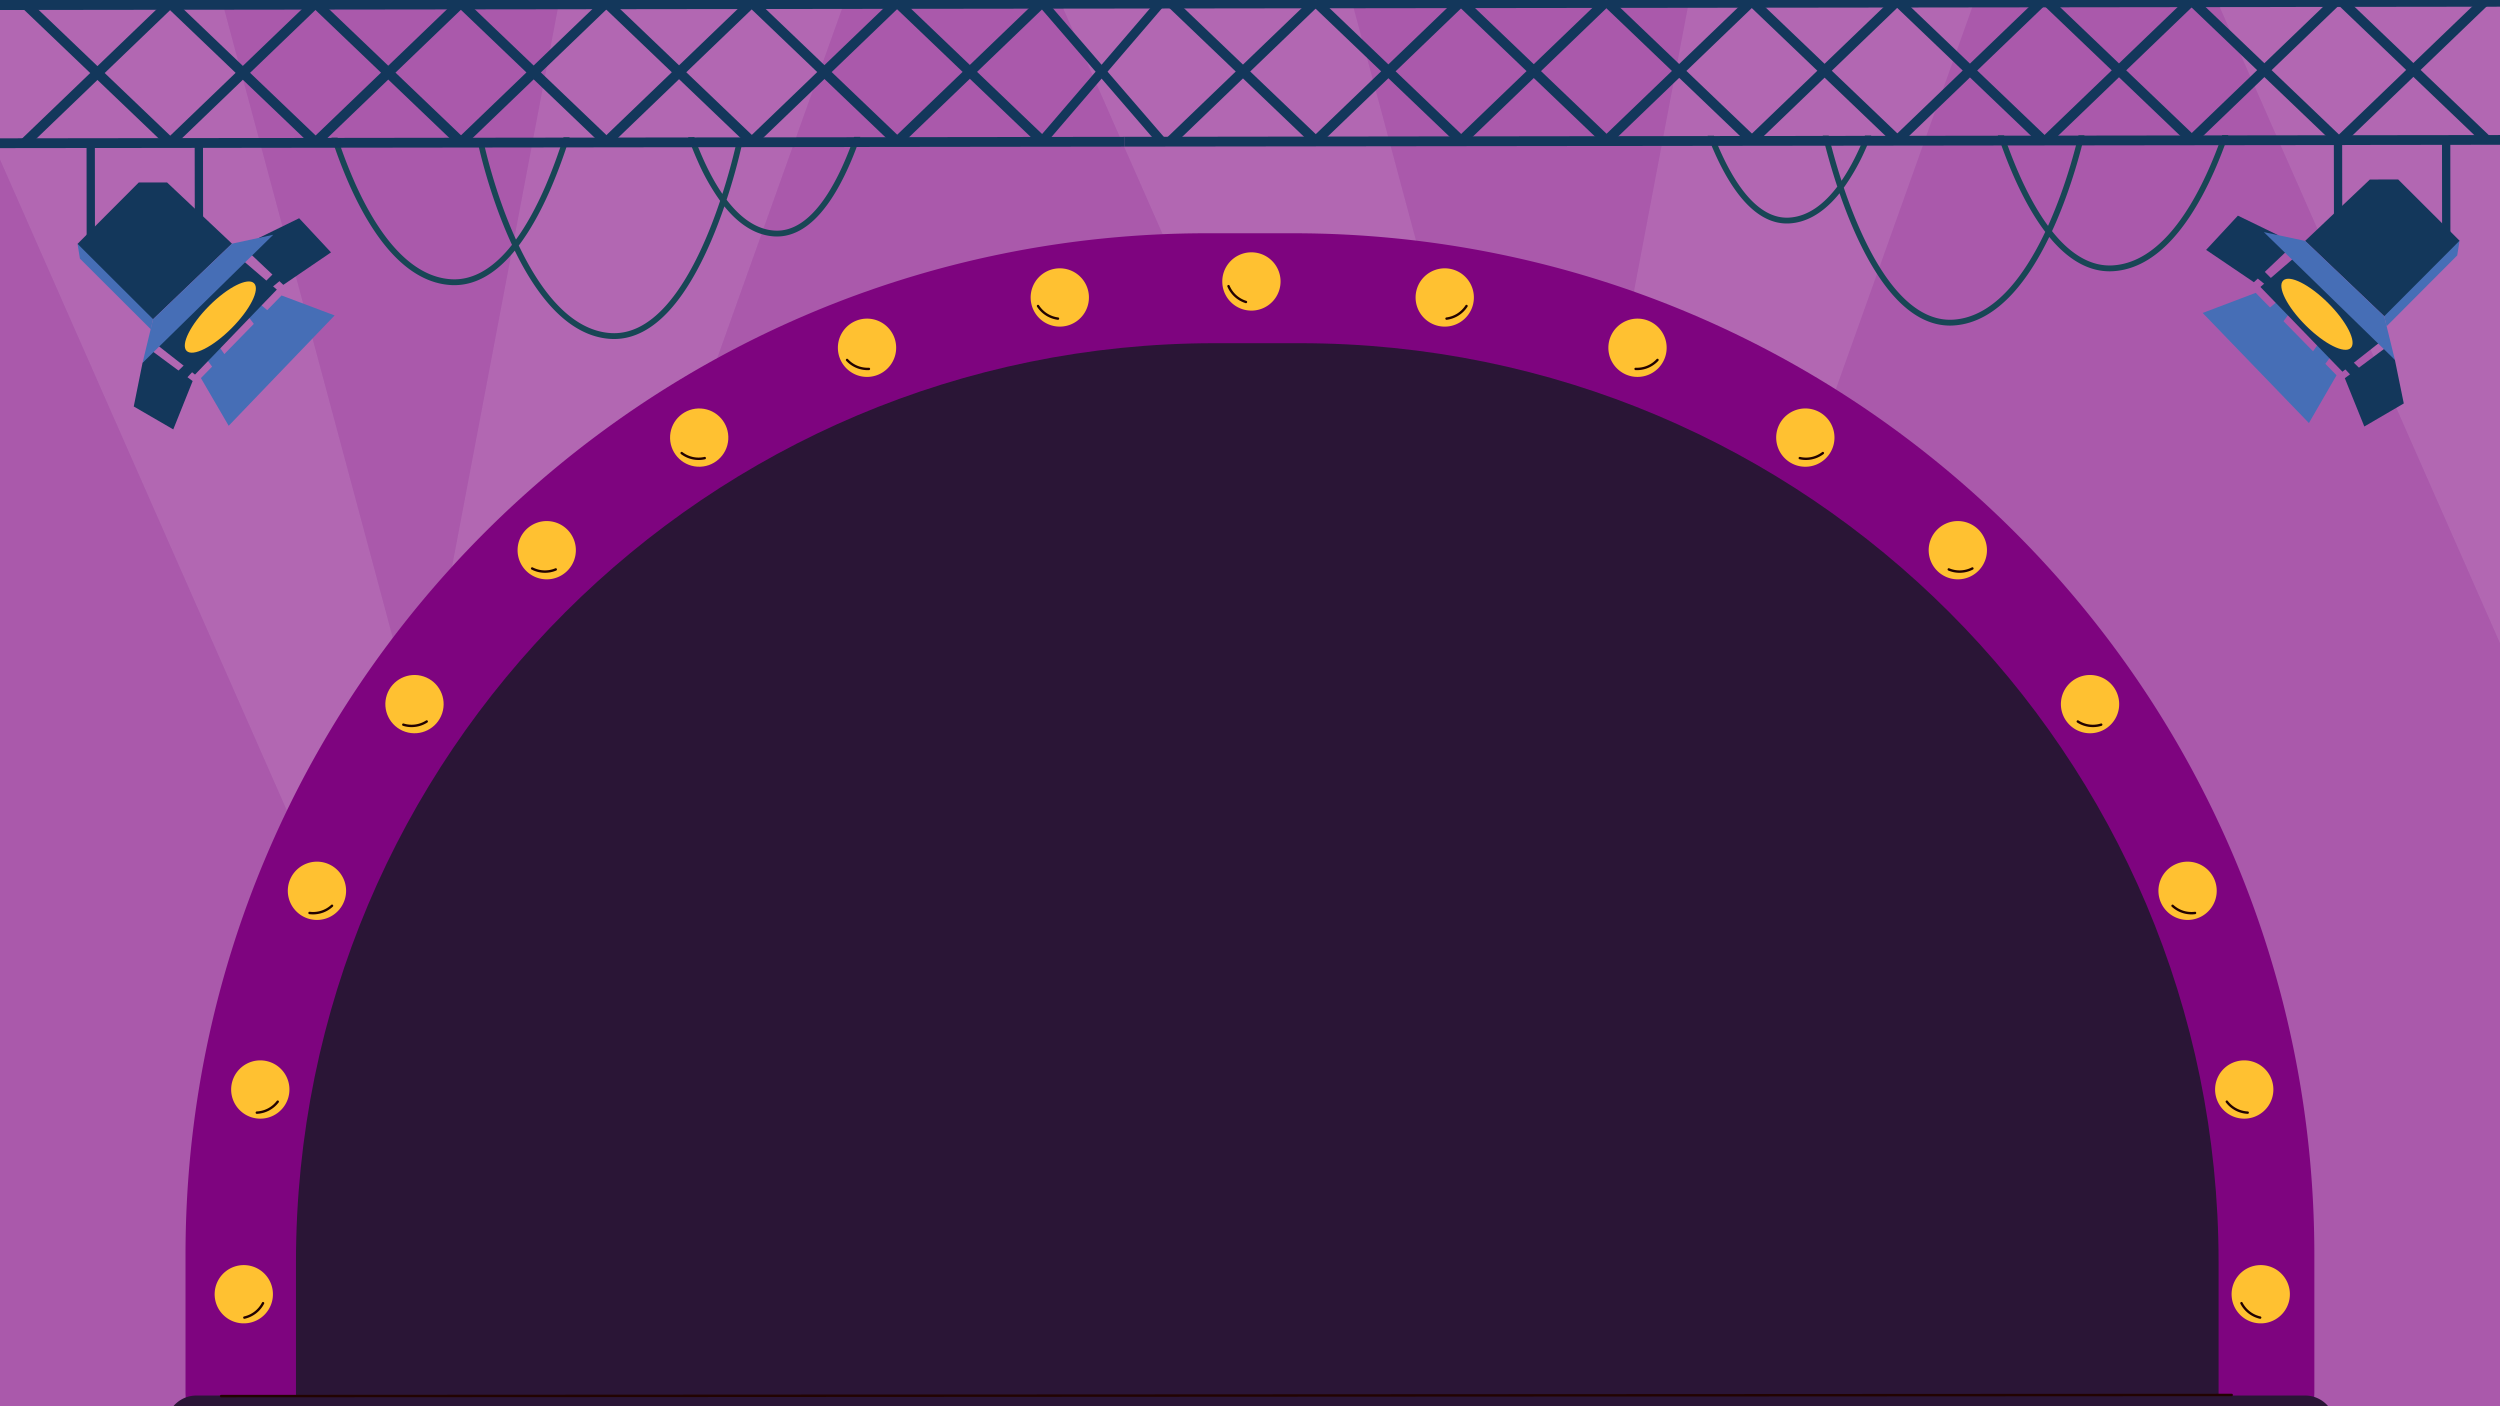 <svg xmlns="http://www.w3.org/2000/svg" xmlns:xlink="http://www.w3.org/1999/xlink" width="1920" height="1080" viewBox="0 0 1920 1080"><defs><style>.a{fill:#fff;}.b{clip-path:url(#a);}.c{fill:#aa59ab;}.d{opacity:0.1;mix-blend-mode:screen;isolation:isolate;}.e{fill:#fbeff9;}.f{fill:#184655;}.g{fill:#13375b;}.h{fill:#466eb6;}.i{fill:#ffc131;}.j{fill:#7e047f;}.k{fill:#2a1536;}.l{fill:#220301;}</style><clipPath id="a"><rect class="a" width="1920" height="1080"/></clipPath></defs><g class="b"><g transform="translate(-444)"><rect class="c" width="2808" height="1080" transform="translate(0 0)"/><g transform="translate(0.011)"><g transform="translate(390.082 0.011)"><g class="d" transform="translate(288.986)"><path class="e" d="M602.572,0Q548.9,150.145,495.324,300.254q-46.737,130.8-93.514,261.63Q365.485,663.717,329.069,765.55q-20.606,57.769-41.256,115.51-28.82,80.838-57.733,161.676c-15.012-11.765-23.508-14.987-41.447-15.908q24.57-129.681,49.14-259.366,18.981-100.343,38.048-200.653v-.032q23.792-125.8,47.678-251.568Q353.308,157.566,383.26,0Z" transform="translate(-188.633 -0.003)"/></g><g class="d"><path class="e" d="M606.275,1021.121c-17.845,1.735-26.1,5.35-40.172,17.788q-34.765-78.927-69.577-157.849-25-56.819-50.04-113.6Q402.3,667.065,358.073,566.7,301.427,438.3,244.828,309.787,176.572,154.861,108.359,0H332.535Q375.016,158.385,417.5,316.871,451,441.822,484.534,566.809,511.156,666.2,537.781,765.55,572.05,893.32,606.275,1021.121Z" transform="translate(-108.359 -0.003)"/></g></g><g class="d"><path class="e" d="M234.651,0Q180.975,150.174,127.407,300.276,80.643,431.064,33.879,561.888,16.977,609.354,0,656.856V80.784L15.339,0Z" transform="translate(-0.003)"/></g><g class="d" transform="translate(0 910.548)"><path class="e" d="M29.631,363.522c-12.96,1.26-20.88,3.492-29.628,9.432V252.93Q14.853,308.226,29.631,363.522Z" transform="translate(-0.003 -252.93)"/></g><g transform="translate(2146.388 0.011)"><g class="d" transform="translate(288.969 0.148)"><path class="e" d="M1048.4.044v117.5q-32.638,91.33-65.2,182.6-46.769,130.788-93.5,261.648Q853.364,663.61,816.945,765.433,796.322,823.213,775.7,880.95q-28.815,80.843-57.751,161.687c-15-11.761-23.5-15-41.454-15.9q24.57-129.692,49.176-259.387,18.927-100.31,38.016-200.653v-.036Q787.464,440.882,811.365,315.1,841.211,157.54,871.1.044Z" transform="translate(-676.491 -0.044)"/></g><g class="d"><path class="e" d="M1094.134,1021.121c-17.842,1.735-26.1,5.35-40.169,17.788q-34.77-78.927-69.581-157.849-25-56.819-50.036-113.6-44.183-100.4-88.416-200.758Q789.286,438.3,732.687,309.787,664.431,154.861,596.222,0H820.394q42.487,158.382,84.971,316.868,33.491,124.951,67.029,249.937,26.628,99.392,53.248,198.742Q1059.914,893.32,1094.134,1021.121Z" transform="translate(-596.222 -0.003)"/></g></g><g transform="translate(1257.721 0.011)"><g class="d" transform="translate(288.99)"><path class="e" d="M843.58,0Q789.909,150.145,736.333,300.254q-46.732,130.8-93.514,261.63Q606.5,663.717,570.077,765.55q-20.606,57.769-41.256,115.51Q500,961.9,471.088,1042.736c-15.008-11.765-23.508-14.987-41.443-15.908q24.57-129.681,49.14-259.366Q497.76,667.119,516.83,566.809v-.032q23.793-125.8,47.678-251.568Q594.316,157.566,624.268,0Z" transform="translate(-429.645 -0.003)"/></g><g class="d"><path class="e" d="M847.286,1021.121c-17.842,1.735-26.1,5.35-40.172,17.788q-34.765-78.927-69.577-157.849-25-56.819-50.036-113.6-44.188-100.4-88.416-200.758Q542.438,438.3,485.839,309.787,417.583,154.861,349.37,0H573.545q42.487,158.382,84.971,316.868,33.491,124.951,67.028,249.937Q752.167,666.2,778.792,765.55,813.061,893.32,847.286,1021.121Z" transform="translate(-349.37 -0.003)"/></g></g></g></g><g transform="translate(-182.298 148.116)"><g transform="translate(324.774 31.028)"><g transform="translate(-443.541 -463.506)"><path class="f" d="M2131.224,400.326c-2.976,8.473-6.479,17.532-10.521,26.593-9.251,20.727-19.474,37.4-30.381,49.542-13.421,14.947-27.9,23-43.033,23.946-14.61.9-28.734-6.062-42.024-20.718-1.59-1.754-3.166-3.63-4.731-5.6q.854-1.844,1.7-3.729c13.734-30.789,21.3-61.542,23.22-69.893l-4.59.006c-2.214,9.442-9.641,38.777-22.741,68.128-.219.492-.443.971-.664,1.458-7.994-10.907-15.627-24.651-22.772-41.037-4.207-9.649-7.868-19.366-10.984-28.473l-4.719.006c3.25,9.607,7.11,19.938,11.58,30.2,7.713,17.7,16.018,32.415,24.761,43.916-8.5,17.928-17.762,32.541-27.582,43.477-13.423,14.946-27.9,23-43.034,23.946-14.607.907-28.735-6.063-42.024-20.719-10.852-11.971-21.143-29.016-30.583-50.667-4.438-10.179-8.269-20.434-11.493-29.967a167.074,167.074,0,0,0,16.944-30.128c1.484-3.325,2.87-6.649,4.163-9.923l-4.875.006c-4.75,11.772-10.726,24.12-17.989,34.74-4.89-15.068-8.162-27.8-9.821-34.7l-4.6.005c1.693,7.148,5.42,21.841,11.186,39.186-10.018,13.215-22.259,22.881-36.849,23.79-26.68,1.66-45.979-32.272-57.885-62.864l-4.84.006c1.428,3.736,2.962,7.529,4.61,11.309,7.263,16.665,15.226,29.839,23.666,39.153,10.2,11.256,21.159,16.941,32.61,16.926q1.055,0,2.117-.067c12.435-.775,24.216-7.268,35.014-19.3q1.656-1.844,3.281-3.867c3.045,8.809,6.589,18.148,10.633,27.425,9.637,22.111,20.192,39.579,31.375,51.919,13.432,14.822,27.837,22.309,42.865,22.289q1.381,0,2.769-.089c16.353-1.018,31.866-9.579,46.106-25.446,9.731-10.843,18.9-25.128,27.324-42.534,1.168,1.419,2.34,2.793,3.523,4.1,13.431,14.821,27.837,22.308,42.864,22.288.921,0,1.845-.031,2.769-.089,16.354-1.018,31.866-9.579,46.106-25.446,11.222-12.5,21.7-29.578,31.143-50.747,4.321-9.688,8.031-19.372,11.147-28.357Z" transform="translate(-123.513 -12.236)"/><path class="f" d="M980.434,401.857c-11.384,32.51-31.675,73.727-61.021,71.966-14.593-.87-26.86-10.5-36.912-23.692a450.641,450.641,0,0,0,12.129-43.87l-4.378-.908c-.053.256-3.706,17.639-10.994,40.3-9.17-13.332-16.316-29.4-21.534-43.63l-4.8.006c2.174,6.045,4.694,12.447,7.571,18.85a167.125,167.125,0,0,0,17.024,30.082c-3.2,9.542-7,19.809-11.414,30-9.382,21.675-19.627,38.749-30.448,50.748-13.251,14.692-27.37,21.7-41.968,20.831-15.135-.9-29.636-8.92-43.1-23.831-9.85-10.911-19.15-25.5-27.7-43.4,8.711-11.524,16.977-26.262,24.644-43.982a402.93,402.93,0,0,0,14.4-39.172l-4.688.006a395.589,395.589,0,0,1-13.84,37.448c-7.1,16.405-14.7,30.169-22.663,41.1-.221-.487-.445-.965-.667-1.455-15.922-35.423-23.563-70.843-23.638-71.2l-4.374.931c.077.357,7.8,36.183,23.9,72.035q.848,1.885,1.705,3.724c-1.559,1.975-3.131,3.855-4.716,5.612-13.251,14.693-27.372,21.7-41.969,20.832-15.135-.9-29.635-8.92-43.1-23.831-10.942-12.118-21.207-28.76-30.513-49.462a366.317,366.317,0,0,1-13.644-35.5l-4.7.006a373.5,373.5,0,0,0,14.236,37.266c9.5,21.143,20.022,38.189,31.278,50.665,14.282,15.828,29.817,24.348,46.172,25.322q1.389.082,2.769.081c15.026-.02,29.415-7.546,42.805-22.4,1.179-1.307,2.349-2.685,3.513-4.106,8.468,17.383,17.676,31.643,27.437,42.461,14.282,15.828,29.818,24.348,46.173,25.322q1.388.083,2.769.081c15.026-.02,29.414-7.546,42.805-22.4,11.15-12.37,21.658-29.866,31.236-52,4.018-9.288,7.537-18.638,10.56-27.454q1.632,2.014,3.292,3.859c10.83,12,22.628,18.464,35.065,19.206q1.061.063,2.118.061c11.448-.015,22.395-5.73,32.564-17.012,8.416-9.338,16.344-22.532,23.562-39.215,2.965-6.853,5.568-13.749,7.812-20.268Z" transform="translate(-23.401 -12.368)"/><g transform="translate(308.596 258.913)"><path class="g" d="M1055.572,284.363l54.476,52.07,53.306-51.223,5.559,5.312-53.306,51.224,53.443,51.081-5.545,5.327-53.442-51.081-53.822,51.719-5.559-5.313L1104.5,341.76l-54.477-52.07Z" transform="translate(-372.751 -261.115)"/><path class="g" d="M1176.845,284.2l44.964,52.082,43.975-51.211,4.588,5.314L1226.4,341.6l44.111,51.094-4.574,5.326-44.111-51.093-44.4,51.706-4.588-5.314,44.4-51.707-44.965-52.083Z" transform="translate(-383.328 -261.101)"/><path class="g" d="M933.329,284.526,987.805,336.6l53.306-51.223,5.559,5.313-53.307,51.223,53.443,51.081-5.545,5.328-53.442-51.081L934,398.955l-5.559-5.313,53.823-51.719-54.476-52.07Z" transform="translate(-362.173 -261.129)"/><path class="g" d="M811.086,284.689l54.476,52.07,53.306-51.223,5.559,5.313L871.12,342.071l53.443,51.081-5.545,5.327L865.576,347.4l-53.822,51.719-5.559-5.313,53.822-51.719-54.477-52.07Z" transform="translate(-351.596 -261.143)"/><path class="g" d="M688.842,284.851l54.477,52.07L796.625,285.7l5.559,5.313-53.306,51.223,53.443,51.081-5.545,5.327-53.442-51.081L689.51,399.28l-5.559-5.313,53.823-51.719L683.3,290.179Z" transform="translate(-341.018 -261.157)"/><path class="g" d="M566.6,285.014l54.477,52.069,53.306-51.223,5.559,5.313L626.634,342.4l53.442,51.081-5.545,5.327L621.09,347.724l-53.822,51.719-5.559-5.313,53.822-51.719-54.476-52.07Z" transform="translate(-330.441 -261.171)"/><path class="g" d="M444.356,285.177l54.476,52.07,53.306-51.223,5.559,5.313L504.39,342.56l53.443,51.081-5.545,5.327-53.443-51.081-53.822,51.719-5.559-5.313,53.823-51.719L438.81,290.5Z" transform="translate(-319.863 -261.185)"/><path class="g" d="M322.112,285.339l54.476,52.07,53.306-51.223,5.559,5.313-53.306,51.224L435.59,393.8l-5.545,5.327L376.6,348.05l-53.822,51.719-5.559-5.313,53.822-51.719-54.476-52.07Z" transform="translate(-309.286 -261.199)"/><g transform="translate(0.158 22.906)"><rect class="g" width="855.554" height="7.525" transform="translate(0 1.139) rotate(-0.076)"/><rect class="g" width="879.554" height="7.525" transform="translate(-23.857 108.796) rotate(-0.076)"/></g><path class="g" d="M1896.425,283.244l54.477,52.07,53.3-51.223,5.559,5.313-53.306,51.223,53.443,51.081-5.545,5.328-53.442-51.081-53.822,51.719-5.559-5.313,53.823-51.719-54.476-52.07Z" transform="translate(-445.508 -261.018)"/><path class="g" d="M1774.182,283.406l54.477,52.07,53.306-51.223,5.559,5.313-53.306,51.224,53.442,51.081-5.544,5.327-53.442-51.081-53.822,51.719-5.56-5.313,53.823-51.719-54.477-52.07Z" transform="translate(-434.93 -261.032)"/><path class="g" d="M2143.948,282.914l54.476,52.07,53.306-51.223,5.559,5.313L2203.984,340.3l53.441,51.081-5.545,5.327-53.442-51.081-53.821,51.719-5.56-5.313,53.823-51.719-54.477-52.07Z" transform="translate(-466.925 -260.989)"/><path class="g" d="M2021.705,283.077l54.476,52.07,53.307-51.223,5.558,5.313-53.307,51.224,53.443,51.081-5.545,5.327L2076.2,345.787l-53.822,51.719-5.559-5.313,53.823-51.719L2016.16,288.4Z" transform="translate(-456.348 -261.003)"/><path class="g" d="M2269.227,282.747l54.477,52.07,53.306-51.223,5.559,5.313-53.306,51.224,53.442,51.081-5.545,5.327-53.442-51.081L2269.9,397.176l-5.56-5.313,53.823-51.719-54.476-52.07Z" transform="translate(-477.765 -260.975)"/><path class="g" d="M1651.938,283.569l54.476,52.07,53.306-51.223,5.558,5.313-53.306,51.224,53.443,51.081-5.544,5.327-53.443-51.081L1652.607,398l-5.558-5.313,53.823-51.719-54.476-52.07Z" transform="translate(-424.353 -261.046)"/><path class="g" d="M1529.7,283.732l54.476,52.069,53.306-51.223,5.558,5.313-53.306,51.223,53.443,51.081-5.545,5.328-53.442-51.081-53.823,51.719-5.558-5.313,53.822-51.719-54.476-52.07Z" transform="translate(-413.775 -261.06)"/><path class="g" d="M1407.452,283.894l54.476,52.07,53.306-51.223,5.558,5.313-53.306,51.224,53.443,51.081-5.545,5.327-53.442-51.081-53.823,51.719-5.559-5.313,53.823-51.719-54.476-52.07Z" transform="translate(-403.198 -261.074)"/><path class="g" d="M1285.208,284.057l54.477,52.07,53.307-51.223,5.558,5.313-53.306,51.224,53.442,51.081-5.545,5.327L1339.7,346.768l-53.822,51.719-5.56-5.313,53.823-51.719-54.476-52.07Z" transform="translate(-392.621 -261.088)"/><g transform="translate(855.712 21.509)"><rect class="g" width="1048.734" height="7.525" transform="matrix(1, -0.001, 0.001, 1, 0, 1.397)"/><rect class="g" width="1084.734" height="7.525" transform="translate(0.143 109.021) rotate(-0.076)"/></g><rect class="g" width="2140.483" height="30.59" transform="translate(-144.066 2.727) rotate(-0.076)"/></g><g transform="translate(360.615 393.988)"><path class="h" d="M365.542,491.8l1.826,11.315,54.4,54.251,1.8-7.7-8.645-33.035Z" transform="translate(-365.542 -414.139)"/><path class="g" d="M365.542,487.335l47.018-47.143,21.729-.029,49.859,47.014L423.565,545.2Z" transform="translate(-365.542 -409.671)"/><path class="h" d="M531.2,535.185l-11,11.274-8-6.722-8.136,9.517,5.837,7.761L487.269,580.2l-6.721-9.638L473.323,583.7l4.537,6.141-8.592,8.8,21.326,36.64,81.372-84.762Z" transform="translate(-374.518 -417.893)"/><path class="g" d="M419.55,590.936,412.8,624.444l30.354,17.615,14.89-37.141-31.72-23.5Z" transform="translate(-369.632 -421.894)"/><path class="g" d="M429.582,568.3,461.3,593.152l62.838-65.272-29.006-24.86Z" transform="translate(-371.084 -415.11)"/><path class="g" d="M517.464,485.3l30.789-15.05,24.481,26.223L536.1,521.416l-25.836-24.411Z" transform="translate(-378.065 -412.274)"/><path class="h" d="M488.877,490.983l-60.584,58.026-8.1,33.51L520.557,484.15Z" transform="translate(-370.271 -413.477)"/><path class="g" d="M522.684,523.4l9.494-9.519,4.083,6.785-9.949,8.162Z" transform="translate(-379.14 -416.05)"/><path class="g" d="M446.964,600.253c.451-.453,15.823-15.413,15.823-15.413l-1.793,13.131s-9.945,10.878-9.946,10.425S446.964,600.253,446.964,600.253Z" transform="translate(-372.588 -422.19)"/><path class="i" d="M474.4,542.172c-14.3,14.341-22.043,29.813-17.287,34.556s20.206-3.037,34.509-17.379,22.043-29.812,17.287-34.556S488.7,527.831,474.4,542.172Z" transform="translate(-373.345 -416.874)"/><rect class="g" width="6.388" height="74.095" transform="matrix(1, -0.001, 0.001, 1, 6.921, 0.119)"/><rect class="g" width="6.388" height="74.096" transform="translate(89.961 0.008) rotate(-0.076)"/></g><g transform="translate(1992.707 391.69)"><path class="h" d="M2362.742,489.137l-1.8,11.319-54.252,54.4-1.82-7.693,8.557-33.058Z" transform="translate(-2165.44 -411.611)"/><path class="g" d="M2356.988,484.683l-47.142-47.018-21.73.029-49.733,47.146,60.738,57.865Z" transform="translate(-2159.687 -407.157)"/><path class="h" d="M2192.955,532.976l11.033,11.245,7.986-6.743,8.162,9.5-5.818,7.777,22.69,23.125,6.7-9.656,7.26,13.119-4.521,6.153,8.614,8.78-21.228,36.7-81.6-84.546Z" transform="translate(-2152.232 -415.404)"/><path class="g" d="M2310.2,588.416l6.834,33.49-30.307,17.7-14.988-37.1,31.657-23.582Z" transform="translate(-2162.573 -419.379)"/><path class="g" d="M2295.437,565.817l-31.655,24.94-63.011-65.1,28.939-24.937Z" transform="translate(-2156.433 -412.613)"/><path class="g" d="M2210.375,483.043l-30.829-14.968-24.411,26.289,36.7,24.849,25.771-24.48Z" transform="translate(-2152.483 -409.788)"/><path class="h" d="M2235.38,488.67l60.738,57.864,8.194,33.489-100.63-98.1Z" transform="translate(-2156.685 -410.986)"/><path class="g" d="M2209.882,521.155l-9.52-9.494-4.064,6.8,9.97,8.135Z" transform="translate(-2156.045 -413.56)"/><path class="g" d="M2285.594,597.807c-.454-.452-15.865-15.371-15.865-15.371l1.828,13.127s9.973,10.851,9.973,10.4S2285.594,597.807,2285.594,597.807Z" transform="translate(-2162.399 -419.684)"/><path class="i" d="M2254.328,539.809c14.343,14.3,22.123,29.753,17.379,34.509s-20.214-2.983-34.555-17.287-22.123-29.754-17.38-34.51S2239.986,525.5,2254.328,539.809Z" transform="translate(-2157.956 -414.378)"/><rect class="g" width="6.388" height="74.096" transform="matrix(-1, 0.001, -0.001, -1, 190.27, 74.096)"/><rect class="g" width="6.388" height="74.096" transform="translate(107.233 74.206) rotate(179.924)"/></g></g><path class="j" d="M1948.915,815.622V920.205a78.53,78.53,0,0,1-17.653,49.7H331.625a78.53,78.53,0,0,1-17.653-49.7V815.622c0-433.315,351.243-784.594,784.557-784.594h65.791C1597.635,31.028,1948.915,382.308,1948.915,815.622Z" transform="translate(-313.972 -31.028)"/><path class="k" d="M1813.415,867.589l-1476.57.434V759.583c0-389.8,315.989-705.79,705.786-705.79h64.993c389.8,0,705.79,315.992,705.79,705.79Z" transform="translate(-252.018 30.634)"/><g transform="translate(22.37 14.642)"><g transform="translate(773.862)"><path class="i" d="M573.4,56.145a22.379,22.379,0,1,1-23.561-21.135A22.375,22.375,0,0,1,573.4,56.145Z" transform="translate(-528.67 -34.976)"/><g transform="translate(3.854 25.012)"><path class="l" d="M544.046,55.778a.957.957,0,0,1-.271-.041,22.375,22.375,0,0,1-14-12.735.928.928,0,0,1,1.717-.7,20.474,20.474,0,0,0,12.821,11.664.929.929,0,0,1-.271,1.817Z" transform="translate(-529.709 -41.72)"/></g></g><g transform="translate(626.692 12.284)"><path class="i" d="M533.168,55.6A22.38,22.38,0,1,1,506.3,38.877,22.38,22.38,0,0,1,533.168,55.6Z" transform="translate(-488.987 -38.288)"/><g transform="translate(4.744 28.017)"><path class="l" d="M506.517,57.384a.56.56,0,0,1-.111-.007,22.377,22.377,0,0,1-16-10.11.927.927,0,1,1,1.565-.994,20.493,20.493,0,0,0,14.653,9.264.927.927,0,0,1-.111,1.847Z" transform="translate(-490.266 -45.843)"/></g></g><g transform="translate(478.639 50.916)"><path class="i" d="M492.036,62.308a22.38,22.38,0,1,1-29.369-11.8A22.379,22.379,0,0,1,492.036,62.308Z" transform="translate(-449.065 -48.705)"/><g transform="translate(6.142 30.823)"><path class="l" d="M467.349,65.775a22.377,22.377,0,0,1-16.385-7.206.927.927,0,1,1,1.369-1.25,20.535,20.535,0,0,0,16.04,6.575.913.913,0,0,1,.975.875.927.927,0,0,1-.883.975C468.095,65.764,467.72,65.775,467.349,65.775Z" transform="translate(-450.722 -57.016)"/></g></g><g transform="translate(348.365 118.519)"><circle class="i" cx="22.379" cy="22.379" r="22.379" transform="translate(0 44.666) rotate(-86.312)"/><g transform="translate(9.385 34.728)"><path class="l" d="M430.419,82.543a22.389,22.389,0,0,1-13.588-4.58.928.928,0,1,1,1.131-1.472A20.49,20.49,0,0,0,434.9,80.184a.912.912,0,0,1,1.113.693.93.93,0,0,1-.694,1.113A21.859,21.859,0,0,1,430.419,82.543Z" transform="translate(-416.469 -76.298)"/></g></g><g transform="translate(232.658 206.39)"><path class="i" d="M421.455,97.713a22.38,22.38,0,1,1-31.631-1.046A22.377,22.377,0,0,1,421.455,97.713Z" transform="translate(-382.738 -90.627)"/><g transform="translate(10.258 35.494)"><path class="l" d="M396.28,104.441a22.271,22.271,0,0,1-10.28-2.5.925.925,0,0,1-.389-1.25.937.937,0,0,1,1.253-.393,20.506,20.506,0,0,0,17.323.7.919.919,0,0,1,1.216.49.932.932,0,0,1-.493,1.216A22.17,22.17,0,0,1,396.28,104.441Z" transform="translate(-385.504 -100.198)"/></g></g><g transform="translate(125.147 318.645)"><circle class="i" cx="22.379" cy="22.379" r="22.379" transform="translate(0 42.431) rotate(-71.438)"/><g transform="translate(18.829 40.754)"><path class="l" d="M366.1,137.139a21.89,21.89,0,0,1-6.627-1.016.925.925,0,1,1,.556-1.765,20.512,20.512,0,0,0,17.182-2.325.933.933,0,0,1,1.283.274.922.922,0,0,1-.278,1.279A22.3,22.3,0,0,1,366.1,137.139Z" transform="translate(-358.826 -131.885)"/></g></g><g transform="translate(56.188 467.965)"><path class="i" d="M367.662,163.584a22.38,22.38,0,1,1-30.084,9.839A22.378,22.378,0,0,1,367.662,163.584Z" transform="translate(-335.155 -161.159)"/><g transform="translate(15.741 32.967)"><path class="l" d="M343.056,177.593a22.333,22.333,0,0,1-2.852-.185.93.93,0,0,1,.245-1.843,20.483,20.483,0,0,0,16.514-5.27.928.928,0,1,1,1.265,1.357A22.4,22.4,0,0,1,343.056,177.593Z" transform="translate(-339.399 -170.049)"/></g></g><g transform="translate(12.677 620.582)"><path class="i" d="M352.312,203.282a22.379,22.379,0,1,1-27.919,14.912A22.378,22.378,0,0,1,352.312,203.282Z" transform="translate(-323.422 -202.311)"/><g transform="translate(18.783 30.785)"><path class="l" d="M329.415,220.9a.928.928,0,0,1-.037-1.854,20.512,20.512,0,0,0,15.35-8.059.927.927,0,1,1,1.48,1.116,22.394,22.394,0,0,1-16.752,8.8Z" transform="translate(-328.487 -210.612)"/></g></g><g transform="translate(0 777.803)"><path class="i" d="M345.071,244.869a22.38,22.38,0,1,1-24.9,19.533A22.379,22.379,0,0,1,345.071,244.869Z" transform="translate(-320.004 -244.705)"/><g transform="translate(21.907 28.321)"><path class="l" d="M326.835,265.279a.927.927,0,0,1-.2-1.832,20.494,20.494,0,0,0,13.714-10.6.928.928,0,0,1,1.654.842,22.377,22.377,0,0,1-14.968,11.571A.98.98,0,0,1,326.835,265.279Z" transform="translate(-325.911 -252.341)"/></g></g><g transform="translate(922.326 12.284)"><path class="i" d="M569.291,55.6a22.381,22.381,0,1,0,26.873-16.718A22.38,22.38,0,0,0,569.291,55.6Z" transform="translate(-568.702 -38.288)"/><g transform="translate(22.847 28.02)"><path class="l" d="M575.79,57.383a.927.927,0,0,1-.111-1.847,20.493,20.493,0,0,0,14.653-9.264.927.927,0,1,1,1.565.994,22.378,22.378,0,0,1-16,10.11A.56.56,0,0,1,575.79,57.383Z" transform="translate(-574.863 -45.844)"/></g></g><g transform="translate(1070.378 50.916)"><path class="i" d="M610.424,62.308a22.38,22.38,0,1,0,29.369-11.8A22.378,22.378,0,0,0,610.424,62.308Z" transform="translate(-608.623 -48.705)"/><g transform="translate(20.002 30.823)"><path class="l" d="M616.017,65.775c-.371,0-.746-.011-1.12-.03a.926.926,0,0,1-.879-.975.908.908,0,0,1,.975-.875,20.539,20.539,0,0,0,16.043-6.575.927.927,0,1,1,1.368,1.25A22.391,22.391,0,0,1,616.017,65.775Z" transform="translate(-614.017 -57.016)"/></g></g><g transform="translate(1199.269 119.91)"><path class="i" d="M647.013,77.467a22.38,22.38,0,1,0,30.971-6.523A22.382,22.382,0,0,0,647.013,77.467Z" transform="translate(-643.378 -67.309)"/><g transform="translate(17.203 33.342)"><path class="l" d="M653.633,82.54a21.859,21.859,0,0,1-4.9-.553.927.927,0,1,1,.419-1.806,20.478,20.478,0,0,0,16.937-3.694.928.928,0,1,1,1.131,1.472A22.388,22.388,0,0,1,653.633,82.54Z" transform="translate(-648.017 -76.299)"/></g></g><g transform="translate(1316.371 206.39)"><path class="i" d="M681,97.713a22.38,22.38,0,1,0,31.631-1.046A22.376,22.376,0,0,0,681,97.713Z" transform="translate(-674.953 -90.627)"/><g transform="translate(14.528 35.493)"><path class="l" d="M688.068,104.441a22.172,22.172,0,0,1-8.63-1.736.929.929,0,0,1-.493-1.216.915.915,0,0,1,1.217-.49,20.506,20.506,0,0,0,17.323-.7.928.928,0,0,1,.864,1.643A22.282,22.282,0,0,1,688.068,104.441Z" transform="translate(-678.871 -100.198)"/></g></g><g transform="translate(1417.922 324.604)"><path class="i" d="M711.281,126.986a22.379,22.379,0,1,0,31.334,4.461A22.38,22.38,0,0,0,711.281,126.986Z" transform="translate(-702.336 -122.503)"/><g transform="translate(12.071 34.795)"><path class="l" d="M718.134,137.139a22.273,22.273,0,0,1-12.116-3.553.922.922,0,0,1-.278-1.279.933.933,0,0,1,1.283-.274,20.514,20.514,0,0,0,17.182,2.325.925.925,0,1,1,.556,1.765A21.889,21.889,0,0,1,718.134,137.139Z" transform="translate(-705.591 -131.885)"/></g></g><g transform="translate(1492.833 467.965)"><path class="i" d="M734.795,163.584a22.38,22.38,0,1,0,30.084,9.839A22.381,22.381,0,0,0,734.795,163.584Z" transform="translate(-722.535 -161.159)"/><g transform="translate(9.902 32.966)"><path class="l" d="M740.673,177.594a22.4,22.4,0,0,1-15.172-5.941.929.929,0,0,1,1.268-1.357,20.479,20.479,0,0,0,16.511,5.27.911.911,0,0,1,1.042.8.931.931,0,0,1-.8,1.046A22.328,22.328,0,0,1,740.673,177.594Z" transform="translate(-725.205 -170.048)"/></g></g><g transform="translate(1536.339 620.582)"><path class="i" d="M750.149,203.282a22.379,22.379,0,1,0,27.919,14.912A22.378,22.378,0,0,0,750.149,203.282Z" transform="translate(-734.266 -202.311)"/><g transform="translate(8.084 30.786)"><path class="l" d="M753.421,220.9h-.041a22.367,22.367,0,0,1-16.744-8.8.925.925,0,1,1,1.476-1.116,20.507,20.507,0,0,0,15.35,8.059.928.928,0,0,1-.041,1.854Z" transform="translate(-736.446 -210.612)"/></g></g><g transform="translate(1549.024 777.803)"><path class="i" d="M757.384,244.869a22.38,22.38,0,1,0,24.9,19.533A22.378,22.378,0,0,0,757.384,244.869Z" transform="translate(-737.687 -244.705)"/><g transform="translate(6.662 28.321)"><path class="l" d="M754.751,265.279a.946.946,0,0,1-.2-.022,22.393,22.393,0,0,1-14.968-11.571.928.928,0,0,1,1.654-.842,20.511,20.511,0,0,0,13.715,10.6.927.927,0,0,1-.2,1.832Z" transform="translate(-739.483 -252.341)"/></g></g></g></g><path class="k" d="M1952.659,271.718H333.111a23.124,23.124,0,0,0-23.127,23.123h0a23.124,23.124,0,0,0,23.127,23.123H1952.659a23.123,23.123,0,0,0,23.123-23.123h0A23.123,23.123,0,0,0,1952.659,271.718Z" transform="translate(0 651.936)"/><g transform="translate(351.213 922.29)"><path class="l" d="M322.028,274.076a.927.927,0,1,1,0-1.854l1544.111-.872a.927.927,0,1,1,0,1.854Z" transform="translate(-321.101 -271.35)"/></g></g></g></svg>